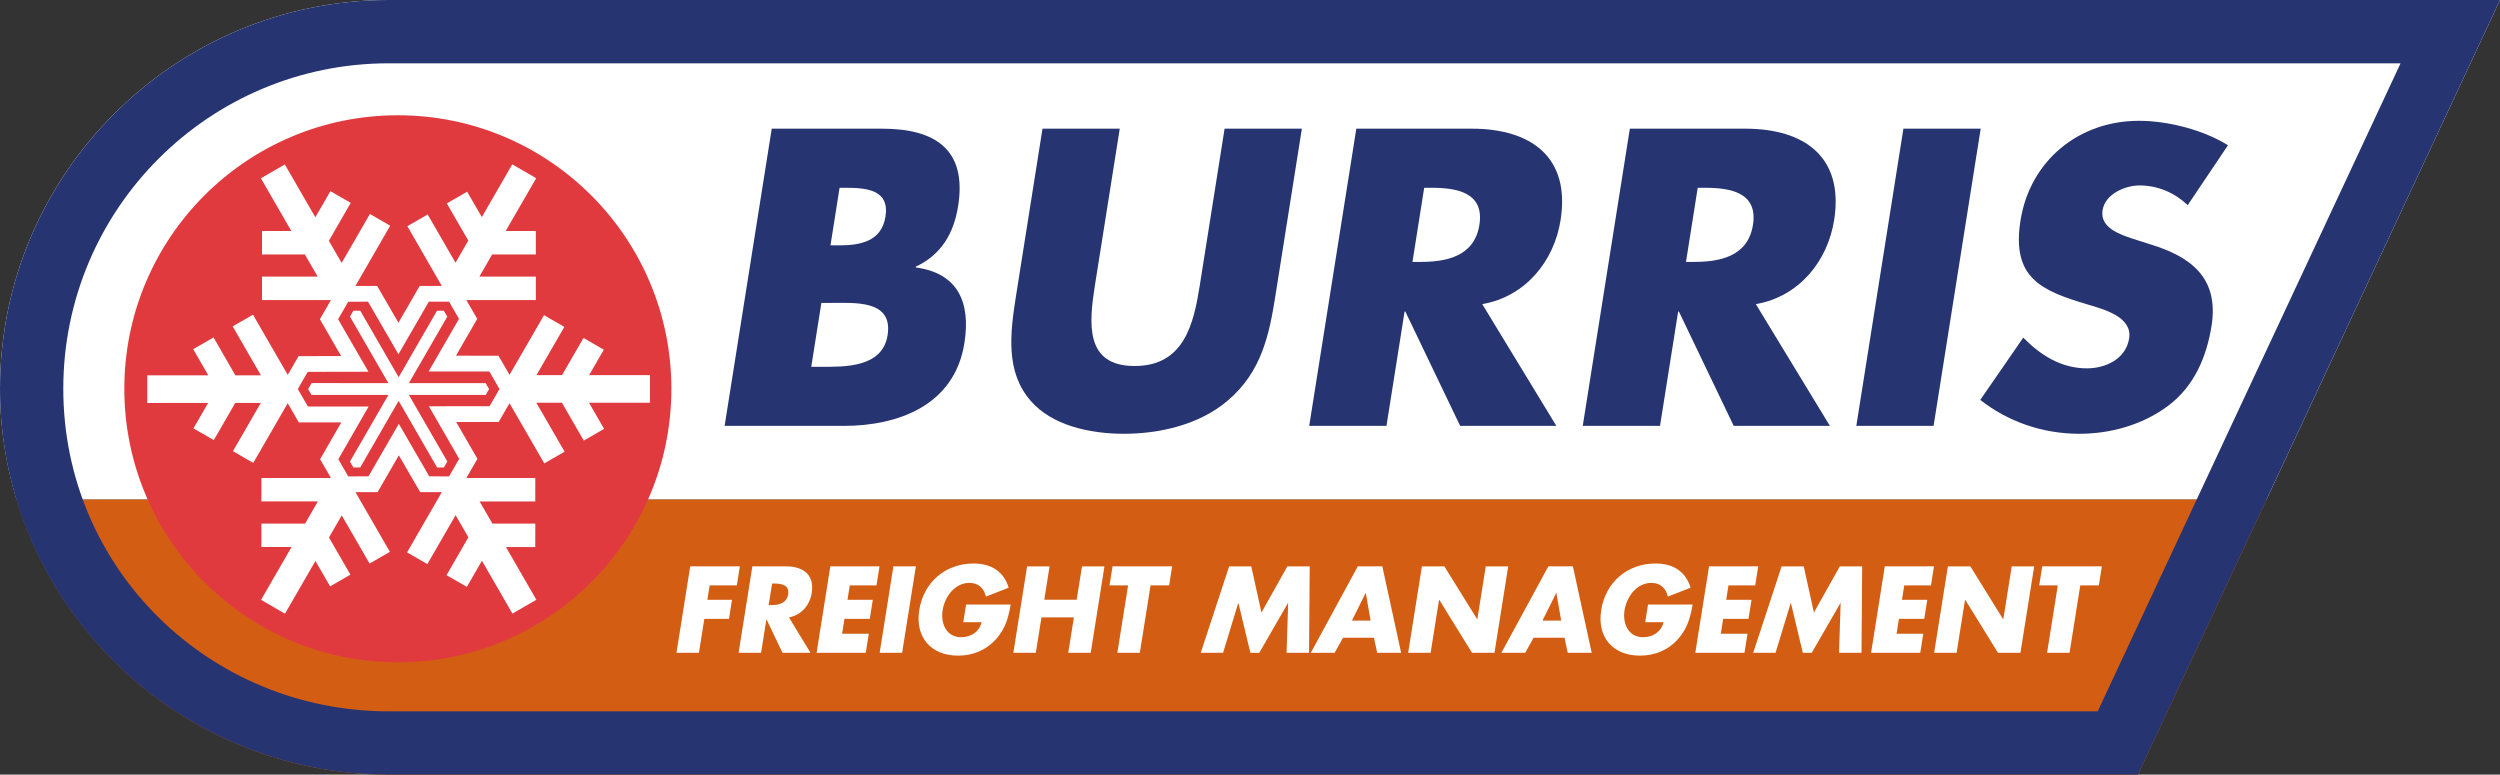 <?xml version="1.0" encoding="utf-8"?>
<!-- Generator: Adobe Illustrator 19.0.0, SVG Export Plug-In . SVG Version: 6.00 Build 0)  -->
<!DOCTYPE svg PUBLIC "-//W3C//DTD SVG 1.1//EN" "http://www.w3.org/Graphics/SVG/1.1/DTD/svg11.dtd">
<svg version="1.1" id="Layer_1" xmlns="http://www.w3.org/2000/svg" xmlns:xlink="http://www.w3.org/1999/xlink" x="0px" y="0px"
	 viewBox="0 0 261.624 81.062" enable-background="new 0 0 261.624 81.062" xml:space="preserve">
<rect x="0" y="0" width="261.624" height="81.062" fill="#333333" stroke="none"/>
<g>
	<path fill="#D35E13" d="M40.687,81.062h183.05l13.467-28.809H1.723C6.745,68.896,22.305,81.062,40.687,81.062z"/>
	<path fill="#FFFFFF" d="M261.624,0h-10.405H40.687C18.251,0,0,18.252,0,40.688c0,2.361,0.217,4.674,0.611,6.925
		c0.275,1.581,0.654,3.127,1.111,4.642h235.48l2.169-4.642L261.624,0z"/>
</g>
<path fill="#263472" d="M261.624,0l-37.888,81.062H40.687C18.251,81.062,0,62.953,0,40.688C0,18.252,18.251,0,40.687,0h210.532
	H261.624z M219.523,74.441l31.696-67.816H40.687c-18.812,0-34.064,15.248-34.064,34.062c0,18.815,15.252,33.754,34.064,33.754
	H219.523z"/>
<g>
	<path fill="#E13A3E" d="M41.635,12.063c-15.809,0-28.624,12.818-28.624,28.624c0,15.81,12.815,28.627,28.624,28.627
		c15.81,0,28.624-12.817,28.624-28.627C70.259,24.882,57.444,12.063,41.635,12.063z"/>
</g>
<g>
	<path fill="#FFFFFF" d="M52.947,57.248h3.069l0.003-2.453h-4.491l-1.336-2.318h5.824l0.003-2.454h-7.214l1.158-2.008l-2.224-3.853
		l4.449-0.006l1.133-1.96l3.639,6.298l2.125-1.229l-2.957-5.118h2.678l2.286,3.962l2.126-1.23l-1.578-2.731h6.383v-2.891
		l-6.37-0.003l1.536-2.658l-2.127-1.229l-2.243,3.887h-2.676l2.913-5.043l-2.126-1.229l-3.608,6.246l-1.157-2.003l-4.449-0.003
		l2.226-3.855l-1.137-1.966h7.272v-2.453l-5.911-0.003l1.338-2.315h4.573v-2.456h-3.157l3.192-5.529l-2.505-1.445l-3.184,5.518
		l-1.537-2.659l-2.125,1.226l2.246,3.891l-1.338,2.317l-2.914-5.049l-2.125,1.226l3.606,6.251h-2.314l-2.225,3.85l-2.233-3.85
		h-2.267l3.636-6.303l-2.122-1.226l-2.957,5.121l-1.338-2.316l2.287-3.965l-2.124-1.228l-1.578,2.734l-3.192-5.529l-2.507,1.445
		l3.187,5.52h-3.071v2.456h4.489l1.338,2.315h-5.827v2.456h7.214l-1.155,2.003l2.222,3.856l-4.452,0.009l-1.133,1.96l-3.64-6.298
		l-2.125,1.226l2.957,5.118H24.63l-2.283-3.962l-2.129,1.228l1.579,2.734h-6.386v2.896l6.371-0.003l-1.537,2.662l2.129,1.228
		l2.244-3.891h2.673l-2.913,5.047l2.127,1.229l3.608-6.252l1.157,2.012h4.448l-2.22,3.855l1.136,1.965l-7.278-0.003v2.454h5.91
		l-1.338,2.321l-4.572-0.003v2.453h3.156l-3.192,5.529l2.504,1.447l3.188-5.519l1.533,2.661l2.127-1.227l-2.243-3.888l1.335-2.315
		l2.914,5.043l2.125-1.226L37.197,51.5l2.319,0.003l2.223-3.853l2.232,3.853l2.266-0.003l-3.637,6.306l2.124,1.226l2.955-5.121
		l1.338,2.317l-2.287,3.963l2.124,1.226l1.581-2.732l3.19,5.526l2.506-1.445L52.947,57.248z M46.996,49.853l-2.072-0.003
		l-3.188-5.497l-3.174,5.497l-2.12,0.003l-1.036-1.795l3.17-5.512h-6.352l-1.058-1.835l1.036-1.795l6.355-0.012l-3.174-5.497
		l1.057-1.832l2.072-0.003l3.187,5.5l3.176-5.5h2.12l1.038,1.795l-3.178,5.506h1.429l4.926,0.003l1.06,1.835l-1.034,1.795
		l-6.355,0.009l3.172,5.5L46.996,49.853z"/>
	<polygon fill="#FFFFFF" points="50.831,41.332 51.183,40.723 50.821,40.093 42.791,40.093 46.806,33.139 46.448,32.521 
		45.732,32.521 41.719,39.474 37.703,32.521 36.978,32.521 36.623,33.13 40.643,40.093 32.607,40.09 32.245,40.72 32.598,41.332 
		40.644,41.332 36.622,48.304 36.978,48.922 37.695,48.919 41.718,41.951 45.74,48.919 46.448,48.919 46.812,48.295 42.792,41.332 	
		"/>
</g>
<g>
	<g>
		<path fill="#263472" d="M75.831,44.57l4.931-31.104h11.549c5.524,0,8.897,2.148,7.958,8.086c-0.442,2.809-1.713,5.074-4.429,6.352
			l-0.012,0.086c4.362,0.575,5.784,3.586,5.095,7.916c-1.031,6.52-6.938,8.664-12.636,8.664H75.831z M84.898,38.385h1.03
			c2.393,0,6.417,0.121,6.958-3.303c0.596-3.751-3.468-3.381-6.105-3.381h-0.825L84.898,38.385z M86.91,25.675h0.906
			c2.145,0,4.432-0.365,4.85-3.009c0.449-2.848-2.042-3.014-4.224-3.014h-0.58L86.91,25.675z"/>
		<path fill="#263472" d="M136.24,13.466l-2.771,17.492c-0.633,4-1.426,7.96-4.998,10.971c-2.997,2.563-7.229,3.466-10.857,3.466
			c-3.633,0-7.572-0.902-9.767-3.466c-2.614-3.011-2.156-6.971-1.521-10.971l2.771-17.492h8.085l-2.597,16.378
			c-0.636,4.041-1.049,8.458,4.15,8.458c5.196,0,6.185-4.417,6.825-8.458l2.593-16.378H136.24z"/>
		<path fill="#263472" d="M162.872,44.57h-10.066l-5.735-11.961h-0.083l-1.895,11.961h-8.084l4.929-31.104h12.083
			c6.146,0,10.345,2.929,9.293,9.573c-0.678,4.286-3.659,8.001-8.198,8.786L162.872,44.57z M147.814,27.41h0.778
			c2.645,0,5.69-0.497,6.226-3.877c0.536-3.384-2.355-3.881-4.994-3.881h-0.783L147.814,27.41z"/>
		<path fill="#263472" d="M191.5,44.57h-10.065l-5.735-11.961h-0.084L173.72,44.57h-8.087l4.93-31.104h12.085
			c6.145,0,10.344,2.929,9.293,9.573c-0.681,4.286-3.657,8.001-8.195,8.786L191.5,44.57z M176.438,27.41h0.783
			c2.645,0,5.691-0.497,6.226-3.877c0.538-3.384-2.355-3.881-4.994-3.881h-0.787L176.438,27.41z"/>
		<path fill="#263472" d="M202.348,44.57h-8.086l4.929-31.104h8.087L202.348,44.57z"/>
		<path fill="#263472" d="M228.943,21.47c-1.291-1.24-3.059-2.064-5.035-2.064c-1.487,0-3.601,0.867-3.877,2.6
			c-0.288,1.815,1.786,2.515,3.12,2.966l1.962,0.625c4.13,1.274,7.124,3.466,6.325,8.494c-0.485,3.093-1.734,6.274-4.54,8.374
			c-2.762,2.062-6.159,2.93-9.295,2.93c-3.916,0-7.546-1.318-10.368-3.548l4.498-6.516c1.738,1.771,3.902,3.217,6.668,3.217
			c1.895,0,4.067-0.945,4.413-3.136c0.359-2.27-2.69-3.051-4.347-3.551c-4.844-1.439-7.977-2.763-7.023-8.786
			c1.003-6.308,6.15-10.433,12.38-10.433c3.135,0,6.815,0.987,9.331,2.557L228.943,21.47z"/>
	</g>
</g>
<g>
	<path fill="#FFFFFF" d="M74.265,61.261l-0.24,1.511h2.579l-0.317,1.991h-2.579l-0.564,3.55h-2.351l1.438-9.043h5.193l-0.317,1.991
		H74.265z"/>
	<path fill="#FFFFFF" d="M84.817,68.313H81.89l-1.666-3.478h-0.024l-0.553,3.478h-2.351l1.438-9.043h3.514
		c1.787,0,3.007,0.852,2.7,2.782c-0.198,1.248-1.065,2.327-2.385,2.555L84.817,68.313z M80.441,63.324h0.228
		c0.768,0,1.654-0.144,1.811-1.127c0.156-0.983-0.685-1.128-1.452-1.128H80.8L80.441,63.324z"/>
	<path fill="#FFFFFF" d="M88.929,61.261l-0.24,1.511h2.65l-0.316,1.991h-2.651l-0.248,1.56h2.794l-0.317,1.99h-5.145l1.438-9.043
		h5.146l-0.317,1.991H88.929z"/>
	<path fill="#FFFFFF" d="M94.407,68.313h-2.351l1.438-9.043h2.351L94.407,68.313z"/>
	<path fill="#FFFFFF" d="M105.767,63.264c-0.234,1.319-0.509,2.446-1.492,3.574c-1.084,1.235-2.501,1.774-4.012,1.774
		c-2.842,0-4.514-1.931-4.062-4.773c0.467-2.938,2.765-4.869,5.68-4.869c1.859,0,3.165,0.84,3.675,2.531l-2.38,0.935
		c-0.187-0.863-0.778-1.438-1.726-1.438c-1.547,0-2.585,1.475-2.805,2.854c-0.223,1.403,0.39,2.83,1.937,2.83
		c1.019,0,1.883-0.527,2.145-1.571h-1.919l0.294-1.847H105.767z"/>
	<path fill="#FFFFFF" d="M112.676,62.76l0.555-3.49h2.351l-1.438,9.043h-2.351l0.589-3.706h-3.394l-0.589,3.706h-2.351l1.438-9.043
		h2.351l-0.555,3.49H112.676z"/>
	<path fill="#FFFFFF" d="M119.283,68.313h-2.351l1.122-7.052h-1.943l0.317-1.991h6.236l-0.316,1.991h-1.943L119.283,68.313z"/>
	<path fill="#FFFFFF" d="M128.63,59.27h2.314l1.066,4.834l2.712-4.834h2.339l-0.071,9.043h-2.351l0.168-5.205h-0.023l-2.999,5.205
		h-0.936l-1.247-5.205h-0.023l-1.584,5.205h-2.338L128.63,59.27z"/>
	<path fill="#FFFFFF" d="M140.545,66.742l-0.874,1.571h-2.494l4.916-9.043h2.566l1.968,9.043h-2.506l-0.338-1.571H140.545z
		 M142.932,62.065h-0.023l-1.43,2.878h1.955L142.932,62.065z"/>
	<path fill="#FFFFFF" d="M148.803,59.27h2.351l3.426,5.529h0.024l0.879-5.529h2.351l-1.438,9.043h-2.351l-3.425-5.541h-0.024
		l-0.881,5.541h-2.351L148.803,59.27z"/>
	<path fill="#FFFFFF" d="M160.488,66.742l-0.874,1.571h-2.494l4.916-9.043h2.566l1.968,9.043h-2.506l-0.338-1.571H160.488z
		 M162.875,62.065h-0.023l-1.43,2.878h1.955L162.875,62.065z"/>
	<path fill="#FFFFFF" d="M177.13,63.264c-0.234,1.319-0.509,2.446-1.492,3.574c-1.084,1.235-2.501,1.774-4.012,1.774
		c-2.843,0-4.515-1.931-4.062-4.773c0.467-2.938,2.765-4.869,5.68-4.869c1.858,0,3.164,0.84,3.675,2.531l-2.379,0.935
		c-0.187-0.863-0.779-1.438-1.727-1.438c-1.547,0-2.585,1.475-2.805,2.854c-0.223,1.403,0.39,2.83,1.937,2.83
		c1.02,0,1.883-0.527,2.146-1.571h-1.919l0.293-1.847H177.13z"/>
	<path fill="#FFFFFF" d="M180.885,61.261l-0.241,1.511h2.651l-0.317,1.991h-2.65l-0.248,1.56h2.795l-0.316,1.99h-5.146l1.438-9.043
		h5.145l-0.316,1.991H180.885z"/>
	<path fill="#FFFFFF" d="M186.445,59.27h2.314l1.066,4.834l2.712-4.834h2.339l-0.071,9.043h-2.351l0.168-5.205H192.6l-2.999,5.205
		h-0.936l-1.247-5.205h-0.023l-1.584,5.205h-2.339L186.445,59.27z"/>
	<path fill="#FFFFFF" d="M199.28,61.261l-0.241,1.511h2.651l-0.317,1.991h-2.65l-0.248,1.56h2.795l-0.316,1.99h-5.146l1.438-9.043
		h5.145l-0.316,1.991H199.28z"/>
	<path fill="#FFFFFF" d="M203.846,59.27h2.351l3.426,5.529h0.024l0.879-5.529h2.351l-1.438,9.043h-2.351l-3.425-5.541h-0.024
		l-0.881,5.541h-2.351L203.846,59.27z"/>
	<path fill="#FFFFFF" d="M216.577,68.313h-2.351l1.122-7.052h-1.943l0.316-1.991h6.237l-0.317,1.991h-1.942L216.577,68.313z"/>
</g>
</svg>
